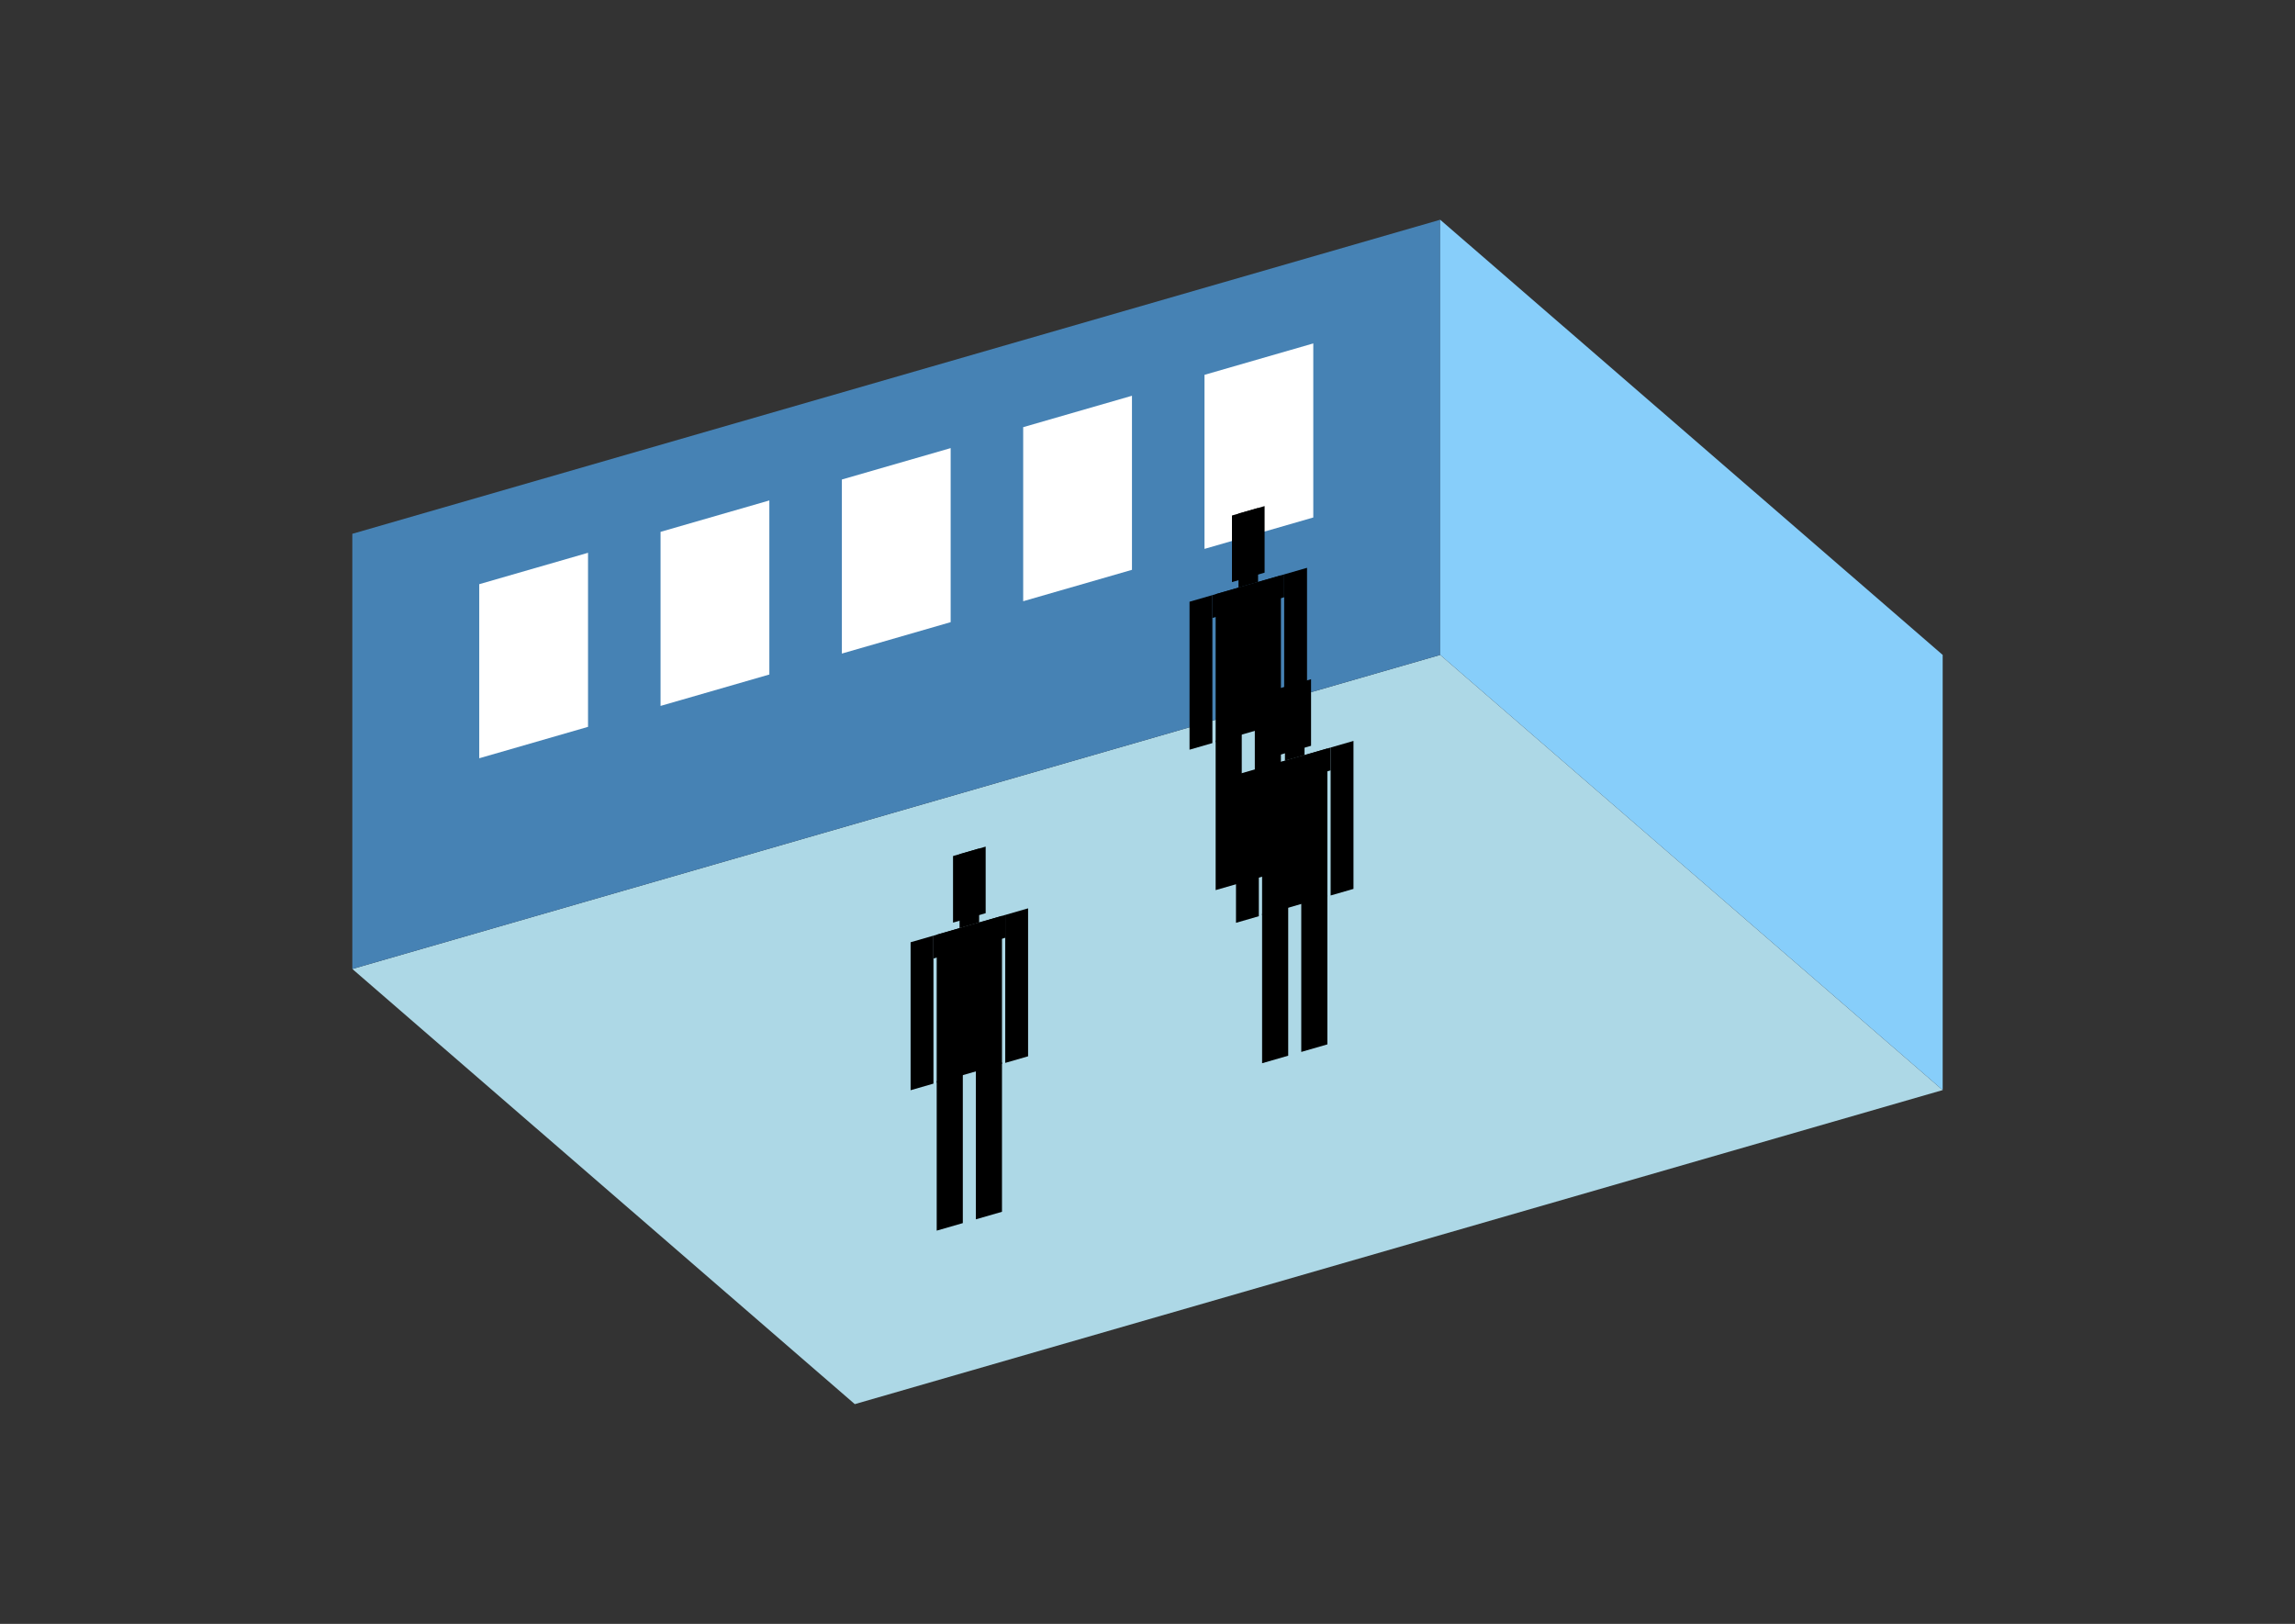 <?xml version="1.0" encoding="UTF-8"?>
<svg
  xmlns="http://www.w3.org/2000/svg"
  width="848"
  height="600"
  style="background-color:white"
>
  <rect width="100%" height="100%" fill="#333333" stroke="none"/>
  <polygon fill="lightblue" points="315.845,518.809 130.182,358.02 532.155,241.98 717.818,402.769" />
  <polygon fill="steelblue" points="130.182,358.02 130.182,197.231 532.155,81.191 532.155,241.98" />
  <polygon fill="lightskyblue" points="717.818,402.769 717.818,241.98 532.155,81.191 532.155,241.98" />
  <polygon fill="white" points="177.078,280.166 177.078,215.85 217.276,204.246 217.276,268.562" />
  <polygon fill="white" points="244.074,260.826 244.074,196.51 284.271,184.906 284.271,249.222" />
  <polygon fill="white" points="311.07,241.486 311.07,177.171 351.267,165.567 351.267,229.882" />
  <polygon fill="white" points="378.065,222.146 378.065,157.831 418.262,146.227 418.262,210.542" />
  <polygon fill="white" points="445.061,202.806 445.061,138.491 485.258,126.887 485.258,191.202" />
  <polygon fill="hsl(324.0,50.0%,68.652%)" points="449.18,328.881 449.18,273.666 458.827,270.881 458.827,326.096" />
  <polygon fill="hsl(324.0,50.0%,68.652%)" points="473.298,321.919 473.298,266.704 463.651,269.489 463.651,324.704" />
  <polygon fill="hsl(324.0,50.0%,68.652%)" points="439.532,276.998 439.532,222.33 447.974,219.893 447.974,274.561" />
  <polygon fill="hsl(324.0,50.0%,68.652%)" points="474.504,266.903 474.504,212.234 482.946,209.797 482.946,264.466" />
  <polygon fill="hsl(324.0,50.0%,68.652%)" points="447.974,228.334 447.974,219.893 474.504,212.234 474.504,220.676" />
  <polygon fill="hsl(324.0,50.0%,68.652%)" points="449.18,274.213 449.18,219.545 473.298,212.582 473.298,267.251" />
  <polygon fill="hsl(324.0,50.0%,68.652%)" points="455.209,215.071 455.209,190.47 467.269,186.989 467.269,211.589" />
  <polygon fill="hsl(324.0,50.0%,68.652%)" points="457.621,217.108 457.621,189.774 464.857,187.685 464.857,215.019" />
  <polygon fill="hsl(324.0,50.0%,52.578%)" points="466.345,392.848 466.345,337.633 475.992,334.848 475.992,390.063" />
  <polygon fill="hsl(324.0,50.0%,52.578%)" points="490.463,385.886 490.463,330.671 480.816,333.455 480.816,388.671" />
  <polygon fill="hsl(324.0,50.0%,52.578%)" points="456.698,340.965 456.698,286.296 465.139,283.859 465.139,338.528" />
  <polygon fill="hsl(324.0,50.0%,52.578%)" points="491.669,330.869 491.669,276.201 500.111,273.764 500.111,328.432" />
  <polygon fill="hsl(324.0,50.0%,52.578%)" points="465.139,292.301 465.139,283.859 491.669,276.201 491.669,284.642" />
  <polygon fill="hsl(324.0,50.0%,52.578%)" points="466.345,338.18 466.345,283.511 490.463,276.549 490.463,331.217" />
  <polygon fill="hsl(324.0,50.0%,52.578%)" points="472.374,279.037 472.374,254.436 484.434,250.955 484.434,275.556" />
  <polygon fill="hsl(324.0,50.0%,52.578%)" points="474.786,281.074 474.786,253.74 482.022,251.651 482.022,278.986" />
  <polygon fill="hsl(324.0,50.0%,46.247%)" points="346.113,454.704 346.113,399.489 355.76,396.704 355.76,451.919" />
  <polygon fill="hsl(324.0,50.0%,46.247%)" points="370.231,447.741 370.231,392.526 360.584,395.311 360.584,450.526" />
  <polygon fill="hsl(324.0,50.0%,46.247%)" points="336.465,402.82 336.465,348.152 344.907,345.715 344.907,400.383" />
  <polygon fill="hsl(324.0,50.0%,46.247%)" points="371.437,392.725 371.437,338.056 379.878,335.62 379.878,390.288" />
  <polygon fill="hsl(324.0,50.0%,46.247%)" points="344.907,354.156 344.907,345.715 371.437,338.056 371.437,346.498" />
  <polygon fill="hsl(324.0,50.0%,46.247%)" points="346.113,400.035 346.113,345.367 370.231,338.405 370.231,393.073" />
  <polygon fill="hsl(324.0,50.0%,46.247%)" points="352.142,340.893 352.142,316.292 364.201,312.811 364.201,337.412" />
  <polygon fill="hsl(324.0,50.0%,46.247%)" points="354.554,342.93 354.554,315.596 361.79,313.507 361.79,340.841" />
</svg>
